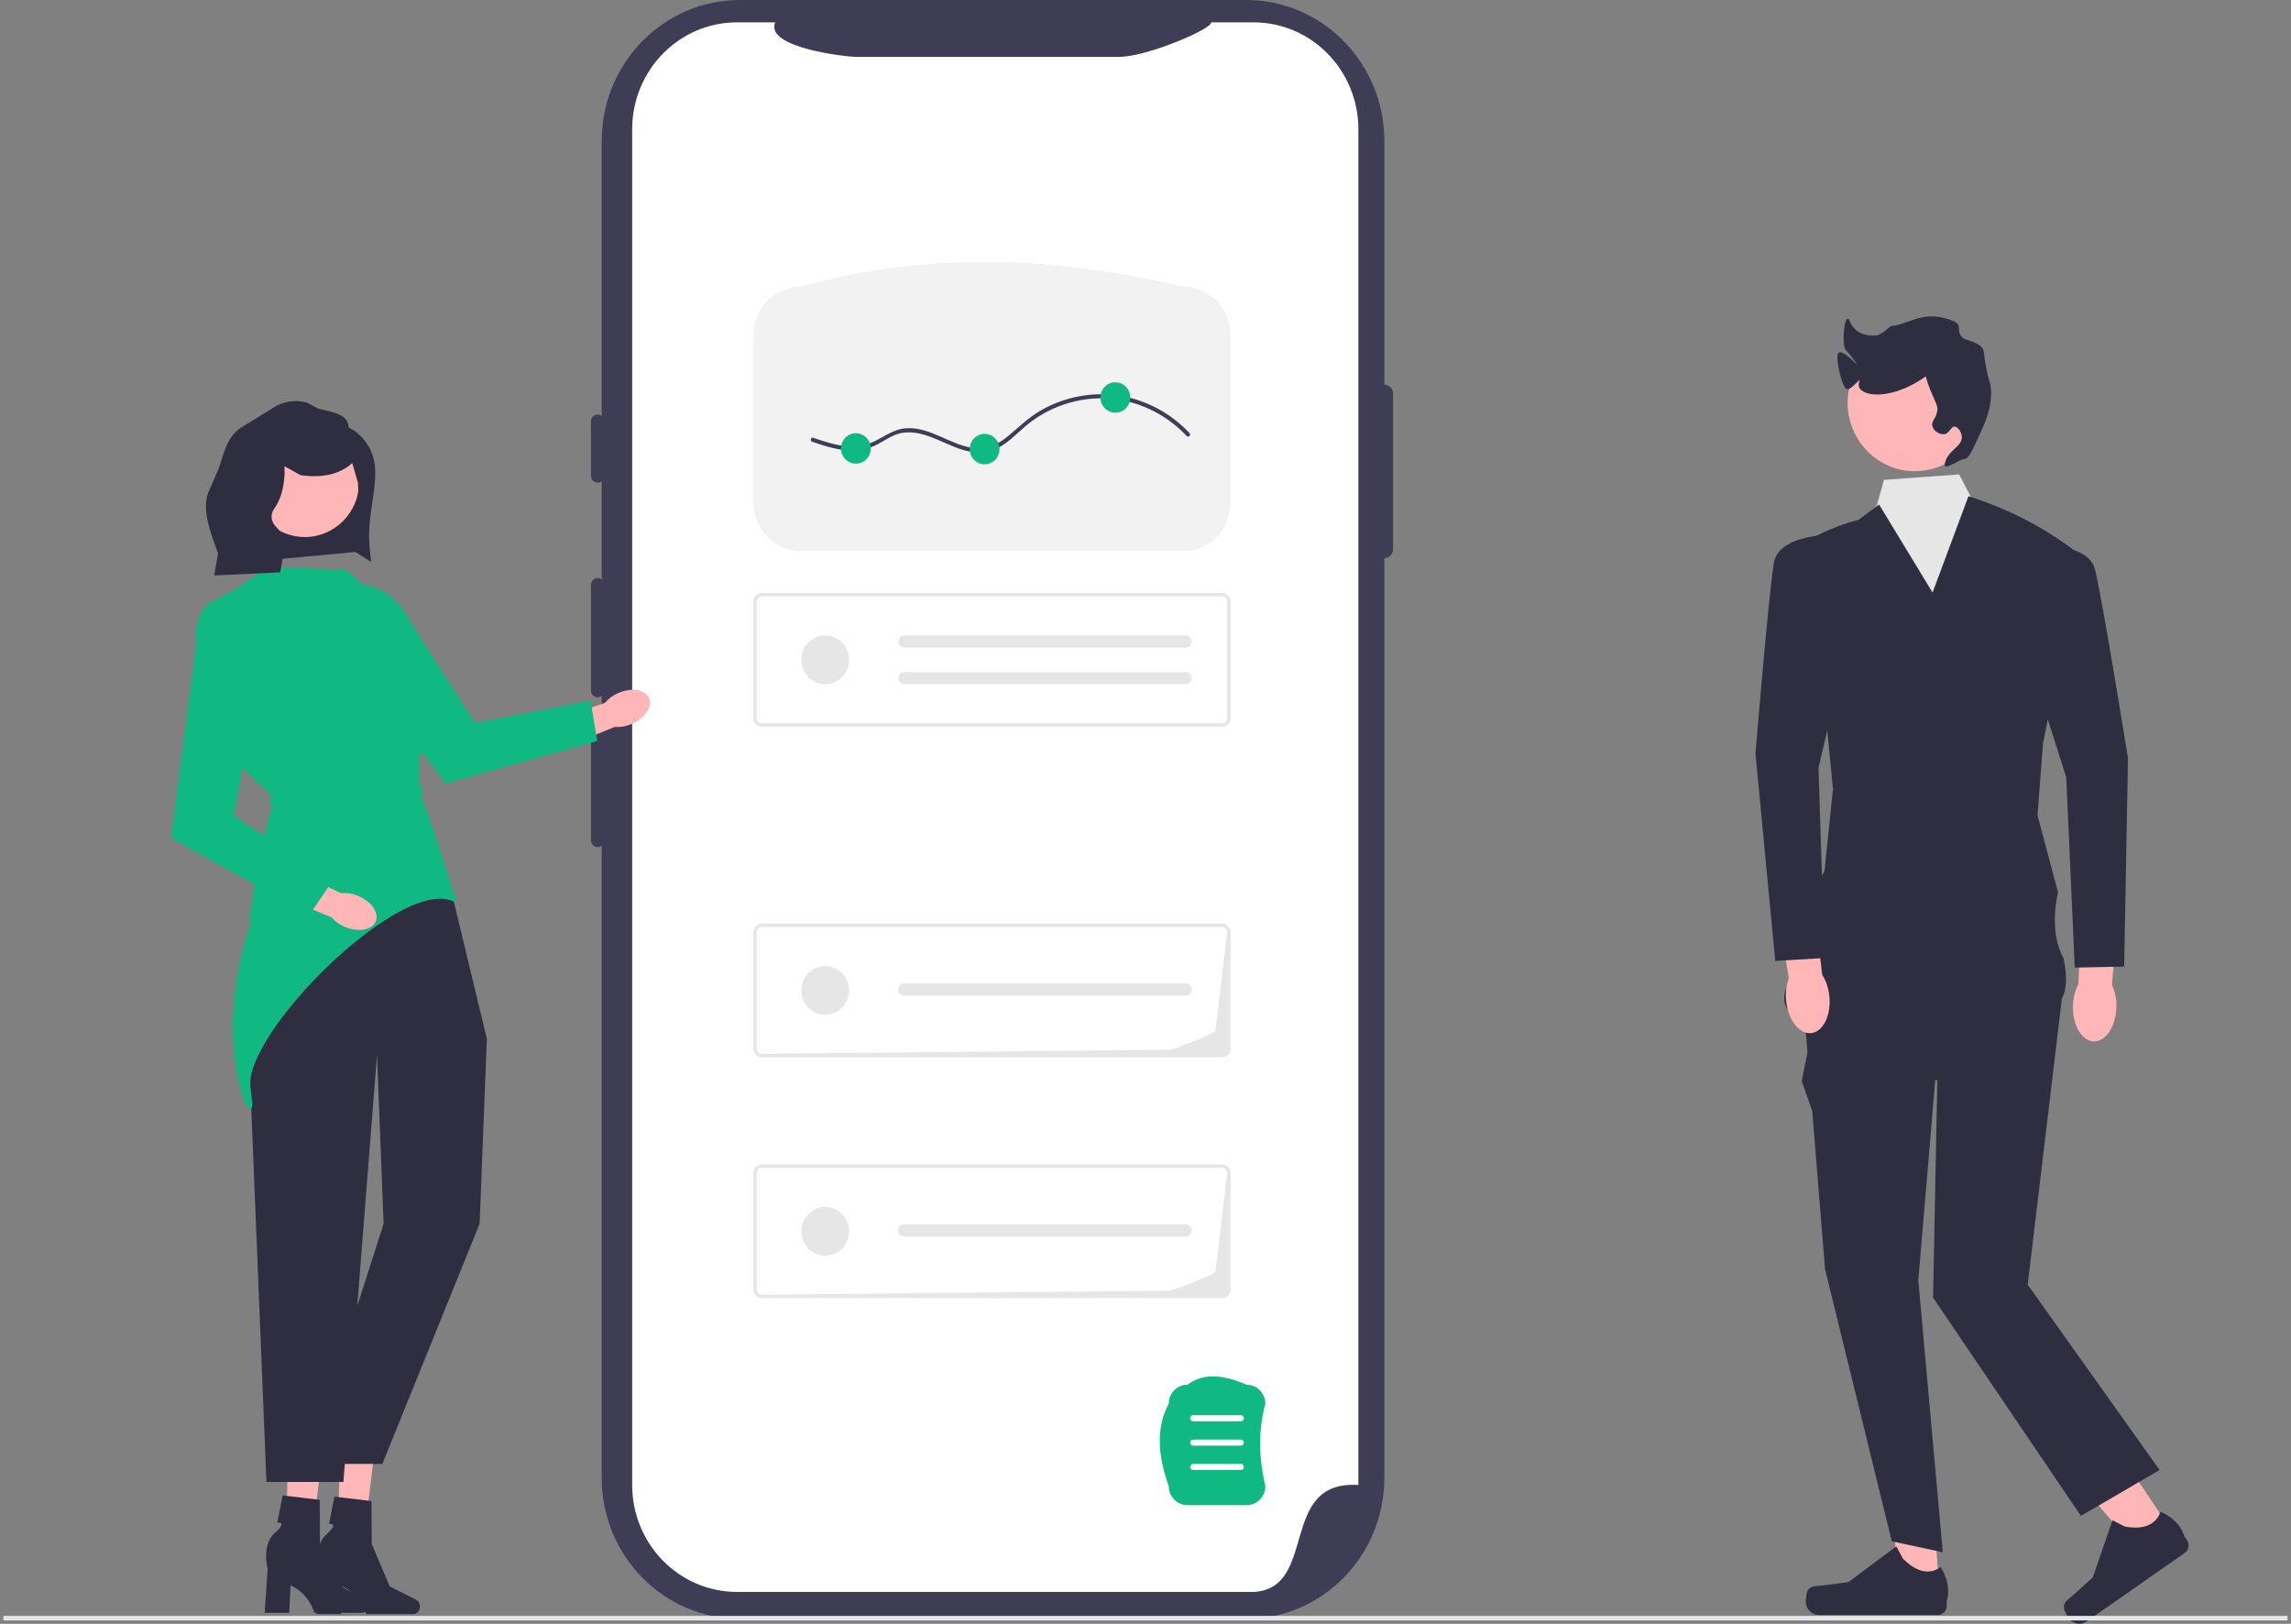 <svg width="333" height="236" viewBox="0 0 333 236" fill="none" xmlns="http://www.w3.org/2000/svg">
<rect x="0" y="0" width="333" height="236" fill="#808080" stroke="none"/>
<g clip-path="url(#clip0_1219_1094)">
<path d="M41.863 209.933L46.999 210.057L45.059 226.002L41.579 225.919L41.863 209.933Z" fill="#FFB6B6"/>
<path d="M53.518 233.323C53.518 232.89 53.297 232.499 52.956 232.327L49.123 230.396L46.51 224.215L46.471 217.987L41.086 217.342L40.308 221.309C40.308 221.309 41.911 221.065 39.931 222.818C37.952 224.57 38.905 228 38.905 228L38.473 234.409H42.037L42.228 230.423C44.999 231.622 45.679 234.409 45.679 234.409H52.586C53.101 234.409 53.518 233.923 53.518 233.323Z" fill="#2F2E41"/>
<path d="M49.386 210.108L54.521 210.232L52.581 226.178L49.101 226.094L49.386 210.108Z" fill="#FFB6B6"/>
<path d="M61.041 233.499C61.041 233.066 60.82 232.674 60.478 232.502L56.646 230.571L54.033 224.39L53.993 218.163L48.609 217.517L47.83 221.484C47.83 221.484 49.433 221.24 47.454 222.993C45.474 224.746 46.428 228.175 46.428 228.175L45.996 234.585H49.559L49.75 230.598C52.522 231.798 53.201 234.585 53.201 234.585H60.109C60.623 234.585 61.041 234.099 61.041 233.499Z" fill="#2F2E41"/>
<path d="M43.496 116.579L37.675 130.757C35.734 135.483 35.119 140.666 35.898 145.728L38.728 215.381H49.915L54.798 153.355L55.761 177.856L44.562 212.764H55.577L69.715 177.856L70.763 150.976L65.741 130.118L43.496 116.579Z" fill="#2F2E41"/>
<path d="M201.217 55.911V20.497C201.217 9.177 192.22 2.85823e-09 181.121 2.85823e-09H107.556C96.457 -0 87.459 9.176 87.459 20.497V214.784C87.459 226.104 96.457 235.28 107.555 235.28H181.12C192.219 235.28 201.216 226.104 201.216 214.784V81.12C201.915 81.12 202.482 80.542 202.482 79.829L202.483 57.203C202.483 56.489 201.916 55.911 201.217 55.911Z" fill="#3F3D56"/>
<path d="M197.443 18.793V215.824C185.699 215.089 191.673 230.872 182.207 231.368H107.132C98.714 231.369 91.888 224.41 91.886 215.824V18.793C91.888 10.207 98.714 3.248 107.132 3.25H112.668C111.161 7.031 123.329 8.262 124.262 8.263H162.711C166.714 8.258 176.371 4.131 176.019 3.25H182.204C190.619 3.251 197.44 10.207 197.443 18.79V18.793Z" fill="white"/>
<path d="M86.867 60.249C86.332 60.249 85.897 60.693 85.897 61.239V69.16C85.897 69.707 86.332 70.151 86.867 70.151C87.403 70.151 87.838 69.707 87.838 69.16V61.239C87.838 60.693 87.403 60.249 86.867 60.249Z" fill="#3F3D56"/>
<path d="M86.867 84.012C86.332 84.012 85.897 84.457 85.897 85.002V100.35C85.897 100.896 86.332 101.34 86.867 101.34C87.403 101.34 87.838 100.896 87.838 100.35V85.002C87.838 84.456 87.403 84.012 86.867 84.012Z" fill="#3F3D56"/>
<path d="M86.867 105.795C86.332 105.795 85.897 106.239 85.897 106.785V122.132C85.897 122.678 86.332 123.122 86.867 123.122C87.403 123.122 87.838 122.678 87.838 122.132V106.785C87.838 106.239 87.403 105.795 86.867 105.795Z" fill="#3F3D56"/>
<path d="M315.841 222.757L311.234 225.975L296.87 209.384L303.669 204.634L315.841 222.757Z" fill="#FFB6B6"/>
<path d="M299.987 233.678C300.009 234.025 300.467 234.873 300.66 235.159C301.251 236.04 302.431 236.265 303.294 235.661L317.56 225.693C318.149 225.282 318.3 224.461 317.896 223.86L317.489 223.254C317.489 223.254 316.972 220.941 314.012 219.712C314.012 219.712 313.386 222.731 308.839 221.864L307.056 220.95L304.182 229.271L301.259 231.903C300.619 232.478 299.932 232.81 299.987 233.678Z" fill="#2F2E41"/>
<path d="M281.877 231.301L276.293 231.3L273.637 209.333L280.472 210.201L281.877 231.301Z" fill="#FFB6B6"/>
<path d="M262.746 231.172C262.572 231.47 262.48 232.434 262.48 232.782C262.48 233.849 263.329 234.714 264.376 234.714H281.668C282.382 234.714 282.961 234.124 282.961 233.396V232.662C282.961 232.662 283.816 230.455 282.055 227.734C282.055 227.734 279.866 229.864 276.595 226.528L275.631 224.746L268.649 229.954L264.779 230.44C263.932 230.546 263.182 230.424 262.746 231.172Z" fill="#2F2E41"/>
<path d="M262.299 147.819L262.72 152.999L261.883 157.118L263.406 161.461L265.269 184.424L274.976 224.013L282.388 225.605L278.83 186.06L281.59 153.441L262.299 147.819Z" fill="#2F2E41"/>
<path d="M293.797 125.33L265.449 125.731L262.299 147.818L281.59 157.054L280.975 188.597L302.459 220.317L313.901 213.649L294.728 186.712L300.097 141.794L293.797 125.33Z" fill="#2F2E41"/>
<path d="M272.813 73.406L267.811 79.952L270.174 130.148L288.679 129.747L291.828 85.976L287.891 74.732L286.467 72.212L284.763 68.95L273.84 69.745L272.813 73.406Z" fill="#E6E6E6"/>
<path d="M265.427 104.448L266.427 114.707L265.199 126.512L263.663 129.713L260.152 142.445C260.152 142.445 256.569 148.013 264.443 148.414C272.318 148.814 298.128 146.209 298.128 146.209C298.128 146.209 301.346 146.128 299.943 139.262C297.678 135.291 299.139 129.695 299.139 129.695L296.159 118.501L296.947 108.06L302.459 80.753C297.563 76.829 292.08 74.021 286.119 72.119L280.899 86.121L273.125 73.323L270.173 75.532C266.19 76.597 262.685 78.235 259.913 80.752L265.427 104.448Z" fill="#2F2E41"/>
<path d="M171.973 80.092H116.407C112.598 80.088 109.512 76.94 109.508 73.055V48.694C109.512 44.809 112.598 41.661 116.407 41.657C134.138 36.647 152.734 37.116 171.973 41.657C175.782 41.661 178.868 44.809 178.872 48.694V73.055C178.868 76.939 175.782 80.087 171.973 80.092Z" fill="#F2F2F2"/>
<path d="M177.634 105.623H110.747C110.063 105.622 109.509 105.057 109.508 104.36V87.438C109.509 86.74 110.063 86.175 110.747 86.174H177.634C178.318 86.175 178.872 86.74 178.872 87.438V104.36C178.872 105.058 178.318 105.623 177.634 105.624V105.623ZM110.747 86.68C110.336 86.68 110.004 87.019 110.003 87.438V104.36C110.004 104.779 110.336 105.118 110.747 105.118H177.634C178.044 105.118 178.377 104.779 178.377 104.36V87.438C178.377 87.019 178.044 86.68 177.634 86.68H110.747Z" fill="#E6E6E6"/>
<path d="M131.432 92.36C130.953 92.37 130.573 92.774 130.583 93.263C130.593 93.737 130.967 94.118 131.432 94.128H172.307C172.786 94.147 173.189 93.766 173.207 93.278C173.225 92.79 172.852 92.379 172.374 92.361H131.432V92.36Z" fill="#E6E6E6"/>
<path d="M131.432 97.667C130.953 97.678 130.573 98.082 130.583 98.57C130.593 99.044 130.967 99.426 131.432 99.436H172.307C172.786 99.455 173.189 99.074 173.207 98.586C173.225 98.098 172.852 97.687 172.374 97.668H131.432V97.667Z" fill="#E6E6E6"/>
<path d="M119.95 99.437C121.865 99.437 123.418 97.853 123.418 95.899C123.418 93.945 121.865 92.361 119.95 92.361C118.034 92.361 116.481 93.945 116.481 95.899C116.481 97.853 118.034 99.437 119.95 99.437Z" fill="#E6E6E6"/>
<path d="M177.634 188.685H110.747C110.063 188.685 109.509 188.12 109.508 187.422V170.5C109.509 169.802 110.063 169.237 110.747 169.237H177.634C178.318 169.237 178.872 169.802 178.872 170.5V187.423C178.872 188.12 178.318 188.685 177.634 188.686V188.685ZM110.747 169.742C110.336 169.742 110.004 170.081 110.003 170.5V187.423C110.004 187.841 110.336 188.18 110.747 188.181L170.036 187.585C170.446 187.584 176.667 185.218 176.668 184.799L178.377 170.5C178.377 170.081 178.044 169.742 177.634 169.742H110.747Z" fill="#E6E6E6"/>
<path d="M131.432 177.945C130.953 177.934 130.557 178.322 130.547 178.81C130.536 179.299 130.916 179.703 131.395 179.713C131.407 179.714 131.42 179.714 131.432 179.713H172.307C172.786 179.732 173.189 179.351 173.207 178.863C173.225 178.375 172.852 177.964 172.374 177.946H131.432V177.945Z" fill="#E6E6E6"/>
<path d="M119.95 182.499C121.865 182.499 123.418 180.915 123.418 178.961C123.418 177.008 121.865 175.424 119.95 175.424C118.034 175.424 116.481 177.008 116.481 178.961C116.481 180.915 118.034 182.499 119.95 182.499Z" fill="#E6E6E6"/>
<path d="M177.634 153.671H110.747C110.063 153.67 109.509 153.105 109.508 152.408V135.485C109.509 134.788 110.063 134.223 110.747 134.222H177.634C178.318 134.223 178.872 134.788 178.872 135.485V152.408C178.872 153.105 178.318 153.671 177.634 153.671V153.671ZM110.747 134.727C110.336 134.728 110.004 135.067 110.003 135.485V152.408C110.004 152.827 110.336 153.166 110.747 153.166L170.036 152.57C170.446 152.57 176.667 150.203 176.668 149.785L178.377 135.485C178.377 135.067 178.044 134.728 177.634 134.727H110.747Z" fill="#E6E6E6"/>
<path d="M131.432 142.93C130.953 142.92 130.557 143.308 130.547 143.796C130.536 144.284 130.916 144.689 131.395 144.699C131.407 144.699 131.42 144.699 131.432 144.699H172.307C172.786 144.718 173.189 144.337 173.207 143.849C173.225 143.361 172.852 142.95 172.374 142.931H131.432V142.93Z" fill="#E6E6E6"/>
<path d="M119.95 147.485C121.865 147.485 123.418 145.901 123.418 143.947C123.418 141.993 121.865 140.409 119.95 140.409C118.034 140.409 116.481 141.993 116.481 143.947C116.481 145.901 118.034 147.485 119.95 147.485Z" fill="#E6E6E6"/>
<path d="M278.327 68.485C283.724 68.485 288.099 64.023 288.099 58.518C288.099 53.014 283.724 48.551 278.327 48.551C272.93 48.551 268.555 53.014 268.555 58.518C268.555 64.023 272.93 68.485 278.327 68.485Z" fill="#FFB6B6"/>
<path d="M285.504 66.708C286.042 66.801 286.674 65.471 287.278 64.174C288.542 61.461 289.346 59.737 289.407 57.299C289.459 55.221 288.893 55.766 288.343 51.147C288.161 49.623 285.609 49.626 285.09 48.903C284.212 47.681 285.558 47.177 283.375 46.443C279.287 45.067 277.438 47.203 274.841 47.388C274.775 47.392 273.488 48.676 272.769 48.743C271.51 48.859 269.692 48.659 268.878 46.701C268.116 44.871 267.612 50.219 268.292 50.881C268.87 51.443 269.867 52.854 269.893 52.956C269.922 53.072 267.522 50.361 267.121 51.478C266.833 52.282 267.741 56.419 268.474 56.575C269.087 56.705 270.586 54.644 270.248 55.489C269.463 57.45 274.18 58.7 279.827 54.766C280.028 54.626 279.838 54.849 280.537 56.575C281.418 58.752 281.617 58.87 281.601 59.47C281.568 60.768 280.612 61.151 280.892 62.003C281.118 62.694 282.002 63.228 282.666 63.089C283.415 62.931 283.543 61.986 284.085 62.003C284.549 62.018 285.1 62.731 285.149 63.451C285.253 64.967 283.052 65.384 282.666 67.431C282.448 68.587 285.01 66.622 285.504 66.708Z" fill="#2F2E41"/>
<path d="M307.619 146.376C307.661 145.26 307.441 144.15 306.976 143.138L307.983 131.507L302.541 131.181L302.106 143.017C301.592 144.003 301.318 145.101 301.306 146.218C301.237 149.012 302.595 151.313 304.338 151.357C306.081 151.402 307.55 149.173 307.618 146.379L307.619 146.376Z" fill="#FFB6B6"/>
<path d="M296.042 99.473L300.334 113.001L301.566 140.631L308.749 140.482L309.306 110.216C309.306 110.216 305.726 87.852 304.527 82.826C303.329 77.799 292.275 79.662 292.275 79.662L296.042 99.473Z" fill="#2F2E41"/>
<path d="M118.049 64.202C120.079 64.89 122.206 65.585 124.372 65.468C125.358 65.415 126.306 65.175 127.201 64.748C128.118 64.311 128.956 63.717 129.884 63.302C133.296 61.779 136.679 64.381 139.861 65.358C141.449 65.845 143.118 65.962 144.671 65.283C146.387 64.533 147.681 63.102 149.093 61.908C152.26 59.229 156.393 57.785 160.503 57.895C165.012 58.014 169.377 60.046 172.482 63.368C172.743 63.647 173.156 63.225 172.896 62.947C170.182 60.043 166.526 58.085 162.632 57.492C158.729 56.897 154.678 57.691 151.247 59.673C149.511 60.676 148.118 62.049 146.589 63.331C145.099 64.578 143.443 65.382 141.479 65.117C138.096 64.66 135.186 62.002 131.678 62.243C129.437 62.397 127.836 64.116 125.728 64.665C123.212 65.319 120.583 64.432 118.205 63.627C117.847 63.505 117.693 64.082 118.049 64.202Z" fill="#3F3D56"/>
<path d="M124.401 67.382C125.598 67.382 126.568 66.393 126.568 65.172C126.568 63.951 125.598 62.961 124.401 62.961C123.204 62.961 122.233 63.951 122.233 65.172C122.233 66.393 123.204 67.382 124.401 67.382Z" fill="#10B981"/>
<path d="M143.112 67.48C144.309 67.48 145.28 66.491 145.28 65.27C145.28 64.049 144.309 63.059 143.112 63.059C141.915 63.059 140.945 64.049 140.945 65.27C140.945 66.491 141.915 67.48 143.112 67.48Z" fill="#10B981"/>
<path d="M162.115 59.981C163.312 59.981 164.282 58.992 164.282 57.771C164.282 56.55 163.312 55.56 162.115 55.56C160.918 55.56 159.947 56.55 159.947 57.771C159.947 58.992 160.918 59.981 162.115 59.981Z" fill="#10B981"/>
<path d="M36.346 134.467C29.938 153.077 38.102 167.739 36.408 158.281C34.992 150.377 59.121 126.325 66.385 131.284C66.233 130.482 61.616 116.01 61.163 115.943C61.797 114.317 60.914 114.302 60.878 113.469C60.741 110.25 61.474 106.91 62.903 103.471C63.839 100.815 63.856 98.533 62.948 96.693C62.167 95.18 60.856 94.024 59.275 93.455L54.516 87.592C53.276 86.067 51.448 82.774 49.505 82.786L39.076 82.406C38.778 82.224 35.116 85.435 31.55 87.011C27.683 88.722 28.481 93.392 28.491 93.452L28.5 93.507L28.542 93.547L34.226 110.612L39.362 115.521C39.102 116.291 39.167 116.869 39.654 117.2C38.955 117.728 35.843 133.516 36.346 134.069L36.346 134.467Z" fill="#10B981"/>
<path d="M89.934 100.695C89.158 101.01 88.468 101.511 87.921 102.154L79.662 105.042L81.124 109.009L89.344 105.653C90.177 105.713 91.012 105.568 91.779 105.231C93.709 104.414 94.861 102.736 94.351 101.484C93.841 100.231 91.864 99.878 89.934 100.695Z" fill="#FFB6B6"/>
<path d="M45.878 87.961L64.719 113.899L86.804 107.696L85.844 101.82L69.026 105.069L59.645 90.358C56.581 84.318 50.543 83.102 45.878 87.96V87.961Z" fill="#10B981"/>
<path d="M181.195 218.756H172.598C171.096 218.756 169.874 217.51 169.874 215.978C168.244 211.462 168.039 207.41 169.874 204.026C169.874 202.495 171.096 201.249 172.598 201.249C175.14 199.368 178.104 199.939 181.195 201.249C182.697 201.249 183.918 202.495 183.918 204.026C182.875 207.855 182.951 211.851 183.918 215.978C183.918 217.51 182.697 218.756 181.195 218.756Z" fill="#10B981"/>
<path d="M180.364 206.568H173.42C173.18 206.568 172.986 206.37 172.986 206.125C172.986 205.881 173.18 205.683 173.42 205.683H180.364C180.604 205.683 180.798 205.881 180.798 206.125C180.798 206.37 180.604 206.568 180.364 206.568Z" fill="white"/>
<path d="M180.364 210.108H173.42C173.18 210.108 172.986 209.91 172.986 209.666C172.986 209.421 173.18 209.223 173.42 209.223H180.364C180.604 209.223 180.798 209.421 180.798 209.666C180.798 209.91 180.604 210.108 180.364 210.108Z" fill="white"/>
<path d="M180.364 213.649H173.42C173.18 213.649 172.986 213.451 172.986 213.207C172.986 212.962 173.18 212.764 173.42 212.764H180.364C180.604 212.764 180.798 212.962 180.798 213.207C180.798 213.451 180.604 213.649 180.364 213.649Z" fill="white"/>
<path d="M332.5 234.848H0.5V235.517H332.5V234.848Z" fill="#E6E6E6"/>
<path d="M259.615 145.448C259.897 148.228 261.532 150.333 263.266 150.15C265 149.967 266.178 147.565 265.896 144.785C265.798 143.672 265.44 142.6 264.853 141.657L263.512 129.892L258.112 130.651L260.006 142.166C259.621 143.212 259.486 144.336 259.614 145.445L259.615 145.448Z" fill="#FFB6B6"/>
<path d="M267.562 97.763L269.799 77.713C269.799 77.713 258.637 76.736 257.827 81.843C257.017 86.95 255.161 109.53 255.161 109.53L258.036 139.659L265.209 139.236L264.32 111.592L267.562 97.763Z" fill="#2F2E41"/>
<path d="M51.935 80.198L36.853 81.599L36.408 65.611L52.838 65.135L51.935 80.198Z" fill="#2F2E41"/>
<path d="M44.308 78.052C48.679 78.052 52.223 74.438 52.223 69.979C52.223 65.521 48.679 61.907 44.308 61.907C39.937 61.907 36.394 65.521 36.394 69.979C36.394 74.438 39.937 78.052 44.308 78.052Z" fill="#FFB6B6"/>
<path d="M50.675 62.114C50.619 60.111 48.176 59.894 46.272 59.399L44.545 58.486C42.851 58.045 41.053 58.355 39.593 59.338L34.99 62.182C32.922 63.575 32.594 65.825 31.753 68.202L30.232 71.681C29.404 74.02 30.498 77.12 31.334 79.457L31.685 80.436L31.137 83.639L40.731 83.183L41.584 78.236L39.946 76.359C39.365 75.692 39.318 74.703 39.833 73.983C41.685 71.391 41.342 67.759 41.342 67.759L43.686 69.063C45.227 69.278 46.599 69.254 47.807 68.996C49.136 68.713 50.265 68.147 51.198 67.303L52.033 70.171C52.249 73.74 51.595 74.687 48.476 78.178L53.945 81.68L53.743 79.784C53.262 75.276 54.729 71.721 54.523 68.052C54.381 65.515 52.901 63.255 50.675 62.114Z" fill="#2F2E41"/>
<path d="M51.985 130.182C51.212 129.86 50.375 129.731 49.544 129.806L41.637 126.029L39.986 129.918L48.183 133.331C48.742 133.964 49.441 134.451 50.222 134.752C52.166 135.533 54.138 135.143 54.624 133.88C55.111 132.618 53.929 130.963 51.985 130.182Z" fill="#FFB6B6"/>
<path d="M28.979 89.802L24.856 121.808L44.964 132.999L48.277 128.093L33.97 118.511L37.246 101.282C39.158 94.768 35.644 89.613 28.98 89.802L28.979 89.802Z" fill="#10B981"/>
</g>
<defs>
<clipPath id="clip0_1219_1094">
<rect width="332" height="236" fill="white" transform="translate(0.5)"/>
</clipPath>
</defs>
</svg>
